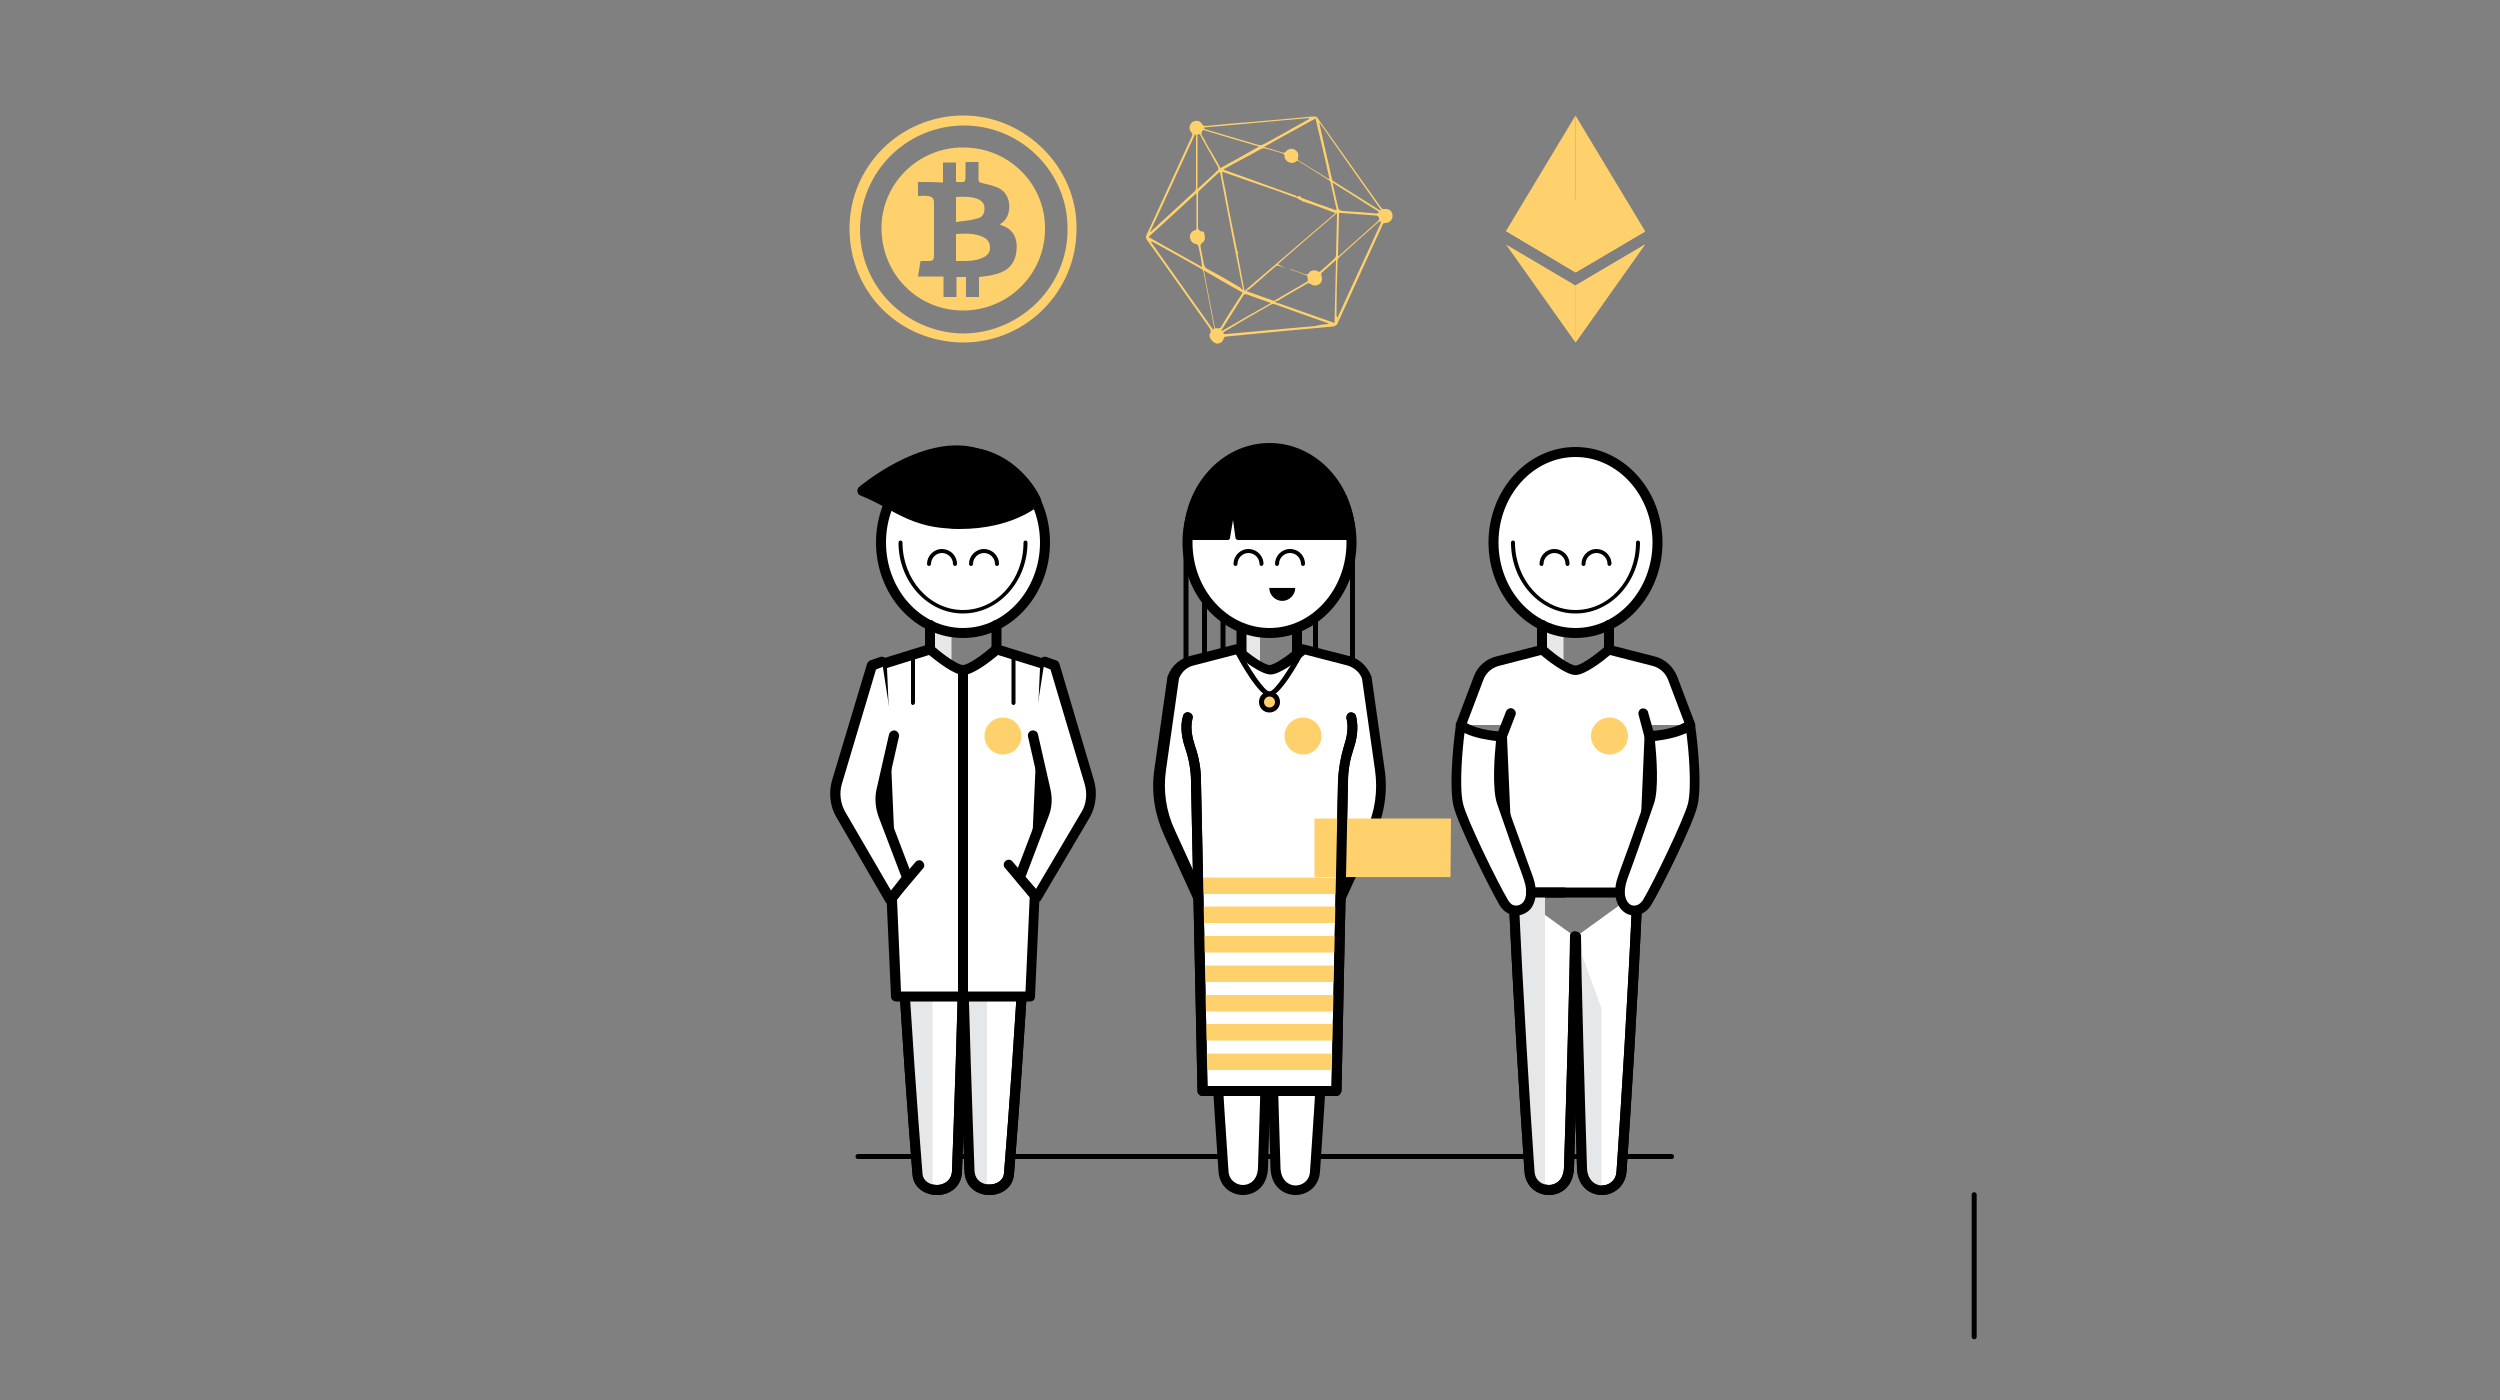 <svg width="500" height="280" xmlns="http://www.w3.org/2000/svg">

 <rect width="100%" height="100%" fill="#808080" stroke="none"/>

 <style type="text/css">.st0{fill:#E6E7E8;}
	.st1{fill:#FFFFFF;}
	.st2{fill:#FFD16C;}
	.st3{fill:#FFD16D;}
	.st4{fill:#C7C8CA;}
	.st5{fill:#C7C8C9;}
	.st6{fill:#FFFFFF;stroke:#000000;stroke-width:2;stroke-linecap:round;stroke-linejoin:round;stroke-miterlimit:10;}</style>
 <g class="currentLayer">
  <title>Layer 1</title>
  <g id="svg_82">
   <g id="svg_83">
    <g id="svg_84">
     <g id="svg_85">
      <polygon id="svg_86" points="190.3,126.4 190.3,133.1 186.6,130.5 186.6,125.8 " class="st0"/>
     </g>
    </g>
   </g>
  </g>
  <g id="svg_87">
   <g id="svg_88">
    <g id="svg_89">
     <g id="svg_90">
      <polygon id="svg_91" points="252,126.4 252,133.1 248.3,130.5 248.3,125.8 " class="st0"/>
     </g>
    </g>
   </g>
  </g>
  <g id="svg_92">
   <g id="svg_93">
    <g id="svg_94">
     <g id="svg_95">
      <polygon id="svg_96" points="312.7,126.4 312.7,133.1 309.1,130.5 309.1,125.8 " class="st0"/>
     </g>
    </g>
   </g>
  </g>
  <g id="svg_97">
   <g id="svg_98">
    <g id="svg_99">
     <g id="svg_100">
      <path id="svg_101" d="m334.4,231.8l-162.8,0c-0.3,0 -0.5,-0.2 -0.5,-0.5s0.2,-0.5 0.5,-0.5l162.7,0c0.3,0 0.5,0.2 0.5,0.5s-0.2,0.5 -0.4,0.5z"/>
     </g>
    </g>
   </g>
  </g>
  <g id="svg_102">
   <g id="svg_103">
    <g id="svg_104">
     <g id="svg_105">
      <path id="svg_106" d="m205,187.1c-1.1,20.6 -3,44.3 -3.2,47.7c-0.3,4.3 -7.7,4.5 -7.9,-0.6c-0.4,-10.9 -1.2,-34.2 -1.2,-39.5" class="st1"/>
     </g>
    </g>
   </g>
   <g id="svg_107">
    <g id="svg_108">
     <g id="svg_109">
      <path id="svg_110" d="m197.9,239c0,0 -0.1,0 0,0c-2.4,0 -4.9,-1.5 -5,-4.8c-0.4,-10.6 -1.2,-34.2 -1.2,-39.5c0,-0.6 0.4,-1 1,-1s1,0.4 1,1c0,5.3 0.8,28.8 1.2,39.4c0.1,2.1 1.7,2.8 3,2.8c1.3,0 2.8,-0.7 2.9,-2.3l0.2,-2.5c0.6,-7.5 2.1,-27.4 3,-45.2c0,-0.6 0.5,-1 1.1,-0.9c0.6,0 1,0.5 0.9,1.1c-0.9,17.8 -2.4,37.7 -3,45.2l-0.2,2.5c-0.2,2.8 -2.6,4.2 -4.9,4.2z"/>
     </g>
    </g>
   </g>
  </g>
  <g id="svg_111">
   <g id="svg_112">
    <g id="svg_113">
     <g id="svg_114">
      <g id="svg_115">
       <path id="svg_116" d="m192.6,194.8c0,5.3 0.8,28.6 1.2,39.5c0.1,2.4 1.8,3.6 3.6,3.8l0,-46.2l-4.8,2.9z" class="st0"/>
      </g>
     </g>
    </g>
   </g>
   <g id="svg_117">
    <g id="svg_118">
     <g id="svg_119">
      <g id="svg_120">
       <path id="svg_121" d="m197.9,239c0,0 -0.1,0 0,0c-2.4,0 -4.9,-1.5 -5,-4.8c-0.4,-10.6 -1.2,-34.2 -1.2,-39.5c0,-0.6 0.4,-1 1,-1s1,0.4 1,1c0,5.3 0.8,28.8 1.2,39.4c0.1,2.1 1.7,2.8 3,2.8c1.3,0 2.8,-0.7 2.9,-2.3l0.2,-2.5c0.6,-7.5 2.1,-27.4 3,-45.2c0,-0.6 0.5,-1 1.1,-0.9c0.6,0 1,0.5 0.9,1.1c-0.9,17.8 -2.4,37.7 -3,45.2l-0.2,2.5c-0.2,2.8 -2.6,4.2 -4.9,4.2z"/>
      </g>
     </g>
    </g>
   </g>
  </g>
  <g id="svg_122">
   <g id="svg_123">
    <g id="svg_124">
     <g id="svg_125">
      <path id="svg_126" d="m180.3,187.1c1.1,20.6 3,44.3 3.2,47.7c0.3,4.3 7.7,4.5 7.9,-0.6c0.4,-10.9 1.2,-34.2 1.2,-39.5" class="st1"/>
     </g>
    </g>
   </g>
   <g id="svg_127">
    <g id="svg_128">
     <g id="svg_129">
      <path id="svg_130" d="m187.4,239c-2.3,0 -4.7,-1.4 -4.9,-4.1l-0.2,-2.5c-0.6,-7.5 -2.1,-27.4 -3,-45.2c0,-0.6 0.4,-1 0.9,-1.1c0.5,0 1,0.4 1.1,0.9c0.9,17.8 2.4,37.7 3,45.2l0.2,2.5c0.1,1.6 1.6,2.3 2.9,2.3c1.3,0 2.9,-0.8 3,-2.8c0.4,-10.6 1.2,-34.2 1.2,-39.4c0,-0.6 0.4,-1 1,-1s1,0.4 1,1c0,5.3 -0.8,28.9 -1.2,39.5c-0.1,3.2 -2.6,4.7 -5,4.7c0,0 0,0 0,0z"/>
     </g>
    </g>
   </g>
  </g>
  <g id="svg_131">
   <g id="svg_132">
    <g id="svg_133">
     <g id="svg_134">
      <path id="svg_135" d="m180.3,187.1c1.1,20.6 3,44.3 3.2,47.7c0.1,1.8 1.4,2.8 3,3.1l0,-47l-6.2,-3.8z" class="st0"/>
     </g>
    </g>
   </g>
  </g>
  <g id="svg_136">
   <g id="svg_137">
    <g id="svg_138">
     <g id="svg_139">
      <path id="svg_140" d="m187.4,239c-2.3,0 -4.7,-1.4 -4.9,-4.1l-0.2,-2.5c-0.6,-7.5 -2.1,-27.4 -3,-45.2c0,-0.6 0.4,-1 0.9,-1.1c0.5,0 1,0.4 1.1,0.9c0.9,17.8 2.4,37.7 3,45.2l0.2,2.5c0.1,1.6 1.6,2.3 2.9,2.3c1.3,0 2.9,-0.8 3,-2.8c0.4,-10.6 1.2,-34.2 1.2,-39.4c0,-0.6 0.4,-1 1,-1s1,0.4 1,1c0,5.3 -0.8,28.9 -1.2,39.5c-0.1,3.2 -2.6,4.7 -5,4.7c0,0 0,0 0,0z"/>
     </g>
    </g>
   </g>
  </g>
  <g id="svg_141">
   <g id="svg_142">
    <g id="svg_143">
     <g id="svg_144">
      <g id="svg_145">
       <path id="svg_146" d="m266.2,178.5c-1.1,24.2 -3,51.9 -3.2,55.8c-0.3,5 -7.7,5.2 -7.9,-0.7c-0.4,-12.7 -1.2,-40 -1.2,-46.2" class="st1"/>
      </g>
     </g>
    </g>
    <g id="svg_147">
     <g id="svg_148">
      <g id="svg_149">
       <path id="svg_150" d="m259.1,239c0,0 0,0 0,0c-2.4,0 -4.9,-1.7 -5,-5.4c-0.4,-12.5 -1.2,-40.1 -1.2,-46.2c0,-0.6 0.4,-1 1,-1s1,0.4 1,1c0,6.2 0.8,33.7 1.2,46.2c0.1,2.5 1.7,3.5 3,3.5c1.3,0 2.8,-0.9 2.9,-2.8l0.2,-2.9c0.6,-8.8 2.1,-32.1 3,-52.9c0,-0.6 0.5,-1 1,-1c0.6,0 1,0.5 1,1c-0.9,20.8 -2.4,44.1 -3,52.9l-0.2,2.9c-0.2,3.1 -2.6,4.7 -4.9,4.7z"/>
      </g>
     </g>
    </g>
   </g>
   <g id="svg_151">
    <g id="svg_152">
     <g id="svg_153">
      <g id="svg_154">
       <path id="svg_155" d="m241.5,178.5c1.1,24.2 3,51.9 3.2,55.8c0.3,5 7.7,5.2 7.9,-0.7c0.4,-12.7 1.2,-40 1.2,-46.2" class="st1"/>
      </g>
     </g>
    </g>
    <g id="svg_156">
     <g id="svg_157">
      <g id="svg_158">
       <path id="svg_159" d="m248.6,239c-2.3,0 -4.7,-1.6 -4.9,-4.7l-0.2,-2.9c-0.6,-8.8 -2.1,-32.1 -3,-53c0,-0.6 0.4,-1 1,-1c0.5,0 1,0.4 1,1c0.9,20.9 2.4,44.2 3,52.9l0.2,2.9c0.1,1.9 1.6,2.8 2.9,2.8c0,0 0,0 0,0c1.3,0 2.9,-0.9 3,-3.5c0.4,-12.4 1.2,-40 1.2,-46.2c0,-0.6 0.4,-1 1,-1s1,0.4 1,1c0,6.2 -0.8,33.8 -1.2,46.2c-0.1,3.8 -2.6,5.5 -5,5.5c0,0 0,0 0,0z"/>
      </g>
     </g>
    </g>
   </g>
  </g>
  <g id="svg_160">
   <g id="svg_161">
    <g id="svg_162">
     <g id="svg_163">
      <g id="svg_164">
       <path id="svg_165" d="m270.5,136.4c-0.3,0 -0.5,-0.2 -0.5,-0.5l0,-28.4c0,-0.3 0.2,-0.5 0.5,-0.5s0.5,0.2 0.5,0.5l0,28.4c0,0.3 -0.2,0.5 -0.5,0.5z"/>
      </g>
     </g>
    </g>
   </g>
   <g id="svg_166">
    <g id="svg_167">
     <g id="svg_168">
      <g id="svg_169">
       <path id="svg_170" d="m394.835,267.849c-0.3,0 -0.5,-0.2 -0.5,-0.5l0,-28.4c0,-0.3 0.2,-0.5 0.5,-0.5s0.5,0.2 0.5,0.5l0,28.4c0,0.3 -0.2,0.5 -0.5,0.5z"/>
      </g>
     </g>
    </g>
   </g>
   <g id="svg_171">
    <g id="svg_172">
     <g id="svg_173">
      <g id="svg_174">
       <path id="svg_175" d="m263.1,136.4c-0.3,0 -0.5,-0.2 -0.5,-0.5l0,-28.4c0,-0.3 0.2,-0.5 0.5,-0.5s0.5,0.2 0.5,0.5l0,28.4c0,0.3 -0.2,0.5 -0.5,0.5z"/>
      </g>
     </g>
    </g>
   </g>
   <g id="svg_176">
    <g id="svg_177">
     <g id="svg_178">
      <g id="svg_179">
       <path id="svg_180" d="m259.4,136.9c-0.6,0 -1,-0.4 -1,-1l0,-28.4c0,-0.6 0.4,-1 1,-1s1,0.4 1,1l0,28.4c0,0.6 -0.4,1 -1,1z"/>
      </g>
     </g>
    </g>
   </g>
   <g id="svg_181">
    <g id="svg_182">
     <g id="svg_183">
      <g id="svg_184">
       <path id="svg_185" d="m248.3,136.9c-0.6,0 -1,-0.4 -1,-1l0,-28.4c0,-0.6 0.4,-1 1,-1s1,0.4 1,1l0,28.4c0,0.6 -0.4,1 -1,1z"/>
      </g>
     </g>
    </g>
   </g>
   <g id="svg_186">
    <g id="svg_187">
     <g id="svg_188">
      <g id="svg_189">
       <path id="svg_190" d="m244.6,136.4c-0.3,0 -0.5,-0.2 -0.5,-0.5l0,-28.4c0,-0.3 0.2,-0.5 0.5,-0.5s0.5,0.2 0.5,0.5l0,28.4c0,0.3 -0.2,0.5 -0.5,0.5z"/>
      </g>
     </g>
    </g>
   </g>
   <g id="svg_191">
    <g id="svg_192">
     <g id="svg_193">
      <g id="svg_194">
       <path id="svg_195" d="m240.9,136.4c-0.3,0 -0.5,-0.2 -0.5,-0.5l0,-28.4c0,-0.3 0.2,-0.5 0.5,-0.5s0.5,0.2 0.5,0.5l0,28.4c0,0.3 -0.2,0.5 -0.5,0.5z"/>
      </g>
     </g>
    </g>
   </g>
   <g id="svg_196">
    <g id="svg_197">
     <g id="svg_198">
      <g id="svg_199">
       <path id="svg_200" d="m237.2,136.4c-0.3,0 -0.5,-0.2 -0.5,-0.5l0,-28.4c0,-0.3 0.2,-0.5 0.5,-0.5s0.5,0.2 0.5,0.5l0,28.4c0,0.3 -0.2,0.5 -0.5,0.5z"/>
      </g>
     </g>
    </g>
   </g>
  </g>
  <g id="svg_201">
   <g id="svg_202">
    <g id="svg_203">
     <g id="svg_204">
      <path id="svg_205" d="m327.4,178.5c-1.1,24.2 -3,51.9 -3.2,55.8c-0.3,5 -7.7,5.2 -7.9,-0.7c-0.4,-12.7 -1.2,-40 -1.2,-46.2" class="st1"/>
     </g>
    </g>
   </g>
   <g id="svg_206">
    <g id="svg_207">
     <g id="svg_208">
      <path id="svg_209" d="m320.4,239c-0.1,0 -0.1,0 0,0c-2.4,0 -4.9,-1.7 -5,-5.4c-0.4,-12.5 -1.2,-40.1 -1.2,-46.2c0,-0.6 0.4,-1 1,-1s1,0.4 1,1c0,6.2 0.8,33.7 1.2,46.2c0.1,2.5 1.7,3.5 3,3.5c1.3,0 2.8,-0.9 2.9,-2.8l0.2,-2.9c0.6,-8.8 2.1,-32.1 3,-52.9c0,-0.6 0.5,-1 1,-1c0.6,0 1,0.5 1,1c-0.9,20.9 -2.4,44.2 -3,53l-0.2,2.9c-0.3,3 -2.7,4.6 -4.9,4.6z"/>
     </g>
    </g>
   </g>
  </g>
  <g id="svg_210">
   <g id="svg_211">
    <g id="svg_212">
     <g id="svg_213">
      <path id="svg_214" d="m302.8,178.5c1.1,24.2 3,51.9 3.2,55.8c0.3,5 7.7,5.2 7.9,-0.7c0.4,-12.7 1.2,-40 1.2,-46.2" class="st1"/>
     </g>
    </g>
   </g>
   <g id="svg_215">
    <g id="svg_216">
     <g id="svg_217">
      <path id="svg_218" d="m309.8,239c-2.3,0 -4.7,-1.6 -4.9,-4.7l-0.2,-2.9c-0.6,-8.8 -2.1,-32.1 -3,-53c0,-0.6 0.4,-1 1,-1c0.5,0 1,0.4 1,1c0.9,20.9 2.4,44.2 3,52.9l0.2,2.9c0.1,2 1.6,2.8 2.9,2.8c1.3,0 2.9,-0.9 3,-3.5c0.4,-12.4 1.2,-40 1.2,-46.2c0,-0.6 0.4,-1 1,-1s1,0.4 1,1c0,6.2 -0.8,33.8 -1.2,46.2c-0.1,3.8 -2.6,5.5 -5,5.5c0.1,0 0.1,0 0,0z"/>
     </g>
    </g>
   </g>
  </g>
  <g id="svg_219">
   <g id="svg_220">
    <g id="svg_221">
     <g id="svg_222">
      <ellipse id="svg_223" ry="18.1" rx="16.4" cy="108.5" cx="192.6" class="st1"/>
     </g>
    </g>
   </g>
   <g id="svg_224">
    <g id="svg_225">
     <g id="svg_226">
      <path id="svg_227" d="m192.6,127.6c-9.6,0 -17.4,-8.6 -17.4,-19.1c0,-10.5 7.8,-19.1 17.4,-19.1s17.4,8.6 17.4,19.1c0,10.5 -7.8,19.1 -17.4,19.1zm0,-36.2c-8.5,0 -15.4,7.7 -15.4,17.1s6.9,17.1 15.4,17.1c8.5,0 15.4,-7.7 15.4,-17.1s-6.9,-17.1 -15.4,-17.1z"/>
     </g>
    </g>
   </g>
  </g>
  <g id="svg_228">
   <g id="svg_229">
    <g id="svg_230">
     <g id="svg_231">
      <path id="svg_232" d="m192.6,122.7c-7.1,0 -12.9,-6.4 -12.9,-14.2c0,-0.2 0.2,-0.4 0.4,-0.4s0.4,0.2 0.4,0.4c0,7.4 5.4,13.5 12.1,13.5s12.1,-6 12.1,-13.5c0,-0.2 0.2,-0.4 0.4,-0.4s0.4,0.2 0.4,0.4c0,7.8 -5.8,14.2 -12.9,14.2z"/>
     </g>
    </g>
   </g>
  </g>
  <g id="svg_233">
   <g id="svg_234">
    <g id="svg_235">
     <g id="svg_236">
      <g id="svg_237">
       <path id="svg_238" d="m191,113.2c-0.2,0 -0.4,-0.2 -0.4,-0.4c0,-1.2 -1,-2.2 -2.2,-2.2c-1.2,0 -2.2,1 -2.2,2.2c0,0.2 -0.2,0.4 -0.4,0.4s-0.4,-0.2 -0.4,-0.4c0,-1.6 1.3,-3 3,-3c1.6,0 3,1.3 3,3c0,0.2 -0.2,0.4 -0.4,0.4z"/>
      </g>
     </g>
    </g>
   </g>
   <g id="svg_239">
    <g id="svg_240">
     <g id="svg_241">
      <g id="svg_242">
       <path id="svg_243" d="m199.4,113.2c-0.2,0 -0.4,-0.2 -0.4,-0.4c0,-1.2 -1,-2.2 -2.2,-2.2c-1.2,0 -2.2,1 -2.2,2.2c0,0.2 -0.2,0.4 -0.4,0.4s-0.4,-0.2 -0.4,-0.4c0,-1.6 1.3,-3 3,-3c1.6,0 3,1.3 3,3c0,0.2 -0.2,0.4 -0.4,0.4z"/>
      </g>
     </g>
    </g>
   </g>
  </g>
  <g id="svg_244">
   <g id="svg_245">
    <g id="svg_246">
     <g id="svg_247">
      <path id="svg_248" d="m207.2,100.2c0,0 -5.6,5.1 -17.5,4.5c-8,-0.4 -11,-4 -17.4,-6.6c0,0 11.7,-10 21.8,-7.8c10.3,2.2 13.1,9.9 13.1,9.9z"/>
     </g>
    </g>
   </g>
   <g id="svg_249">
    <g id="svg_250">
     <g id="svg_251">
      <path id="svg_252" d="m191.9,105.8c-0.7,0 -1.4,0 -2.1,-0.1c-5.6,-0.3 -8.9,-2.1 -12.4,-4c-1.6,-0.9 -3.3,-1.8 -5.3,-2.6c-0.3,-0.1 -0.6,-0.4 -0.6,-0.8c-0.1,-0.3 0.1,-0.7 0.3,-0.9c0.5,-0.4 12.2,-10.2 22.7,-8c10.5,2.3 13.6,10.2 13.7,10.5c0.1,0.4 0,0.8 -0.3,1.1c-0.2,0.2 -5.4,4.8 -16,4.8zm-17.6,-7.9c1.4,0.7 2.7,1.4 3.9,2c3.4,1.9 6.4,3.5 11.6,3.8c9.2,0.5 14.5,-2.6 16.2,-3.8c-0.9,-1.8 -4.1,-6.9 -12,-8.6c-7.6,-1.6 -16.4,4.2 -19.7,6.6z"/>
     </g>
    </g>
   </g>
  </g>
  <g id="svg_253">
   <g id="svg_254">
    <g id="svg_255">
     <g id="svg_256">
      <ellipse id="svg_257" ry="18.1" rx="16.4" cy="108.5" cx="253.9" class="st1"/>
     </g>
    </g>
   </g>
   <g id="svg_258">
    <g id="svg_259">
     <g id="svg_260">
      <path id="svg_261" d="m253.9,127.6c-9.6,0 -17.4,-8.6 -17.4,-19.1c0,-10.5 7.8,-19.1 17.4,-19.1s17.4,8.6 17.4,19.1c0,10.5 -7.8,19.1 -17.4,19.1zm0,-36.2c-8.5,0 -15.4,7.7 -15.4,17.1s6.9,17.1 15.4,17.1s15.4,-7.7 15.4,-17.1s-6.9,-17.1 -15.4,-17.1z"/>
     </g>
    </g>
   </g>
  </g>
  <g id="svg_262">
   <g id="svg_263">
    <g id="svg_264">
     <g id="svg_265">
      <path id="svg_266" d="m237.2,107.5c0,-10.2 7.5,-18.4 16.7,-18.4c9.2,0 16.7,8.2 16.7,18.4l-22.9,0l-1,-6.7l-1.1,6.7l-8.4,0z"/>
     </g>
    </g>
   </g>
   <g id="svg_267">
    <g id="svg_268">
     <g id="svg_269">
      <path id="svg_270" d="m270.5,108l-22.9,0c-0.2,0 -0.5,-0.2 -0.5,-0.4l-0.5,-3.6l-0.6,3.6c0,0.2 -0.2,0.4 -0.5,0.4l-8.3,0c-0.3,0 -0.5,-0.2 -0.5,-0.5c0,-10.4 7.7,-18.9 17.2,-18.9s17.2,8.5 17.2,18.9c-0.1,0.3 -0.3,0.5 -0.6,0.5zm-22.5,-1l22,0c-0.2,-9.7 -7.4,-17.4 -16.2,-17.4s-15.9,7.8 -16.2,17.4l7.4,0l1,-6.3c0,-0.2 0.2,-0.4 0.5,-0.4c0.2,0 0.5,0.2 0.5,0.4l1,6.3z"/>
     </g>
    </g>
   </g>
  </g>
  <g id="svg_271">
   <g id="svg_272">
    <g id="svg_273">
     <g id="svg_274">
      <g id="svg_275">
       <path id="svg_276" d="m252.3,113.2c-0.2,0 -0.4,-0.2 -0.4,-0.4c0,-1.2 -1,-2.2 -2.2,-2.2c-1.2,0 -2.2,1 -2.2,2.2c0,0.2 -0.2,0.4 -0.4,0.4s-0.4,-0.2 -0.4,-0.4c0,-1.6 1.3,-3 3,-3c1.6,0 3,1.3 3,3c-0.1,0.2 -0.2,0.4 -0.4,0.4z"/>
      </g>
     </g>
    </g>
   </g>
   <g id="svg_277">
    <g id="svg_278">
     <g id="svg_279">
      <g id="svg_280">
       <path id="svg_281" d="m260.6,113.2c-0.2,0 -0.4,-0.2 -0.4,-0.4c0,-1.2 -1,-2.2 -2.2,-2.2s-2.2,1 -2.2,2.2c0,0.2 -0.2,0.4 -0.4,0.4s-0.4,-0.2 -0.4,-0.4c0,-1.6 1.3,-3 3,-3s3,1.3 3,3c0,0.2 -0.2,0.4 -0.4,0.4z"/>
      </g>
     </g>
    </g>
   </g>
  </g>
  <g id="svg_282">
   <g id="svg_283">
    <g id="svg_284">
     <g id="svg_285">
      <path id="svg_286" d="m259.05,117.582c0,1.4 -1.2,2.6 -2.6,2.6s-2.6,-1.2 -2.6,-2.6l5.2,0z"/>
     </g>
    </g>
   </g>
  </g>
  <g id="svg_287">
   <g id="svg_288">
    <g id="svg_289">
     <g id="svg_290">
      <ellipse id="svg_291" ry="18.1" rx="16.4" cy="108.5" cx="315.1" class="st1"/>
     </g>
    </g>
   </g>
   <g id="svg_292">
    <g id="svg_293">
     <g id="svg_294">
      <path id="svg_295" d="m315.1,127.6c-9.6,0 -17.4,-8.6 -17.4,-19.1c0,-10.5 7.8,-19.1 17.4,-19.1s17.4,8.6 17.4,19.1c0,10.5 -7.8,19.1 -17.4,19.1zm0,-36.2c-8.5,0 -15.4,7.7 -15.4,17.1s6.9,17.1 15.4,17.1s15.4,-7.7 15.4,-17.1s-6.9,-17.1 -15.4,-17.1z"/>
     </g>
    </g>
   </g>
  </g>
  <g id="svg_296">
   <g id="svg_297">
    <g id="svg_298">
     <g id="svg_299">
      <path id="svg_300" d="m315.1,122.7c-7.1,0 -12.9,-6.4 -12.9,-14.2c0,-0.2 0.2,-0.4 0.4,-0.4s0.4,0.2 0.4,0.4c0,7.4 5.4,13.5 12.1,13.5s12.1,-6 12.1,-13.5c0,-0.2 0.2,-0.4 0.4,-0.4s0.4,0.2 0.4,0.4c0,7.8 -5.8,14.2 -12.9,14.2z"/>
     </g>
    </g>
   </g>
  </g>
  <g id="svg_301">
   <g id="svg_302">
    <g id="svg_303">
     <g id="svg_304">
      <g id="svg_305">
       <path id="svg_306" d="m313.5,113.2c-0.2,0 -0.4,-0.2 -0.4,-0.4c0,-1.2 -1,-2.2 -2.2,-2.2c-1.2,0 -2.2,1 -2.2,2.2c0,0.2 -0.2,0.4 -0.4,0.4s-0.4,-0.2 -0.4,-0.4c0,-1.6 1.3,-3 3,-3c1.6,0 3,1.3 3,3c0,0.2 -0.2,0.4 -0.4,0.4z"/>
      </g>
     </g>
    </g>
   </g>
   <g id="svg_307">
    <g id="svg_308">
     <g id="svg_309">
      <g id="svg_310">
       <path id="svg_311" d="m321.9,113.2c-0.2,0 -0.4,-0.2 -0.4,-0.4c0,-1.2 -1,-2.2 -2.2,-2.2c-1.2,0 -2.2,1 -2.2,2.2c0,0.2 -0.2,0.4 -0.4,0.4s-0.4,-0.2 -0.4,-0.4c0,-1.6 1.3,-3 3,-3c1.6,0 3,1.3 3,3c-0.1,0.2 -0.2,0.4 -0.4,0.4z"/>
      </g>
     </g>
    </g>
   </g>
  </g>
  <g id="svg_312">
   <g id="svg_313">
    <g id="svg_314">
     <g id="svg_315">
      <path id="svg_316" d="m199.3,129.9c0,0 -4.7,4.1 -6.7,4.1c-2,0 -6.7,-4.1 -6.7,-4.1l-9.7,3l3,66.4l26.8,0l3,-66.4l-9.7,-3z" class="st1"/>
     </g>
    </g>
   </g>
   <g id="svg_317">
    <g id="svg_318">
     <g id="svg_319">
      <path id="svg_320" d="m206,200.3l-26.8,0c-0.5,0 -1,-0.4 -1,-1l-3,-66.4c0,-0.5 0.3,-0.9 0.7,-1l9.7,-3c0.3,-0.1 0.7,0 1,0.2c2.1,1.9 5,3.9 6,3.9c1,0 3.9,-2 6,-3.9c0.3,-0.2 0.6,-0.3 1,-0.2l9.7,3c0.4,0.1 0.7,0.5 0.7,1l-3,66.4c0,0.6 -0.4,1 -1,1zm-25.8,-2l24.9,0l2.9,-64.7l-8.4,-2.6c-1.4,1.2 -5,4 -6.9,4c-2,0 -5.5,-2.9 -6.9,-4l-8.4,2.6l2.8,64.7z"/>
     </g>
    </g>
   </g>
  </g>
  <g id="svg_321">
   <g id="svg_322">
    <g id="svg_323">
     <g id="svg_324">
      <path id="svg_325" d="m199.3,130.9c-0.6,0 -1,-0.4 -1,-1l0,-4.9c0,-0.6 0.4,-1 1,-1s1,0.4 1,1l0,4.9c0,0.6 -0.4,1 -1,1z"/>
     </g>
    </g>
   </g>
  </g>
  <g id="svg_326">
   <g id="svg_327">
    <g id="svg_328">
     <g id="svg_329">
      <path id="svg_330" d="m186,130.9c-0.6,0 -1,-0.4 -1,-1l0,-4.9c0,-0.6 0.4,-1 1,-1s1,0.4 1,1l0,4.9c0,0.6 -0.5,1 -1,1z"/>
     </g>
    </g>
   </g>
  </g>
  <g id="svg_331">
   <g id="svg_332">
    <g id="svg_333">
     <g id="svg_334">
      <path id="svg_335" d="m206.6,147l2.5,11c0.4,1.6 0.2,3.3 -0.3,4.8l-4.8,12.6l3.3,4l9.8,-16.6c1.1,-1.9 1.4,-4.3 0.7,-6.5l-6.9,-23.3l-2,-0.7" class="st1"/>
     </g>
    </g>
   </g>
   <g id="svg_336">
    <g id="svg_337">
     <g id="svg_338">
      <path id="svg_339" d="m207.3,180.5c-0.3,0 -0.6,-0.1 -0.8,-0.4l-3.3,-4c-0.2,-0.3 -0.3,-0.7 -0.2,-1l4.8,-12.6c0.5,-1.3 0.6,-2.8 0.3,-4.2l-2.5,-11c-0.1,-0.5 0.2,-1.1 0.8,-1.2c0.5,-0.1 1.1,0.2 1.2,0.8l2.5,11c0.4,1.8 0.3,3.7 -0.4,5.4l-4.6,12.1l2.1,2.4l9.1,-15.4c1,-1.6 1.2,-3.8 0.6,-5.7l-6.8,-22.8l-1.5,-0.6c-0.5,-0.2 -0.8,-0.8 -0.6,-1.3c0.2,-0.5 0.8,-0.8 1.3,-0.6l2,0.7c0.3,0.1 0.5,0.4 0.6,0.7l6.9,23.3c0.7,2.4 0.4,5.1 -0.8,7.3l-9.8,16.6c-0.2,0.3 -0.5,0.4 -0.9,0.5c0,0 0,0 0,0z"/>
     </g>
    </g>
   </g>
  </g>
  <g id="svg_340">
   <g id="svg_341">
    <g id="svg_342">
     <g id="svg_343">
      <path id="svg_344" d="m178.7,147l-2.5,11c-0.4,1.6 -0.2,3.3 0.3,4.8l4.8,12.6l-3.3,4.4l-9.9,-17.1c-1.1,-1.9 -1.4,-4.3 -0.7,-6.4l7,-23.3l2,-0.7" class="st1"/>
     </g>
    </g>
   </g>
   <g id="svg_345">
    <g id="svg_346">
     <g id="svg_347">
      <path id="svg_348" d="m178,180.9c0,0 0,0 0,0c-0.4,0 -0.7,-0.2 -0.9,-0.5l-9.9,-17.1c-1.2,-2.1 -1.5,-4.8 -0.8,-7.2l7,-23.3c0.1,-0.3 0.3,-0.5 0.6,-0.7l2,-0.7c0.5,-0.2 1.1,0.1 1.3,0.6c0.2,0.5 -0.1,1.1 -0.6,1.3l-1.5,0.6l-6.8,22.8c-0.6,1.9 -0.3,4 0.6,5.6l9.2,15.8l2.1,-2.7l-4.6,-12.1c-0.6,-1.7 -0.8,-3.6 -0.4,-5.4l2.5,-11c0.1,-0.5 0.7,-0.9 1.2,-0.8c0.5,0.1 0.9,0.7 0.8,1.2l-2.5,11c-0.3,1.4 -0.2,2.9 0.3,4.2l4.8,12.6c0.1,0.3 0.1,0.7 -0.1,1l-3.3,4.4c-0.4,0.2 -0.7,0.4 -1,0.4z"/>
     </g>
    </g>
   </g>
  </g>
  <g id="svg_349">
   <g id="svg_350">
    <g id="svg_351">
     <g id="svg_352">
      <path id="svg_353" d="m192.6,200.3c-0.6,0 -1,-0.4 -1,-1l0,-65.3c0,-0.6 0.4,-1 1,-1s1,0.4 1,1l0,65.2c0,0.6 -0.4,1.1 -1,1.1z"/>
     </g>
    </g>
   </g>
  </g>
  <g id="svg_354">
   <g id="svg_355">
    <g id="svg_356">
     <g id="svg_357">
      <line id="svg_358" y2="172.9" x2="201.8" y1="179.5" x1="207.3" class="st1"/>
     </g>
    </g>
   </g>
   <g id="svg_359">
    <g id="svg_360">
     <g id="svg_361">
      <path id="svg_362" d="m207.3,180.5c-0.3,0 -0.6,-0.1 -0.8,-0.4l-5.5,-6.5c-0.4,-0.4 -0.3,-1.1 0.1,-1.4c0.4,-0.4 1.1,-0.3 1.4,0.1l5.5,6.5c0.4,0.4 0.3,1.1 -0.1,1.4c-0.2,0.2 -0.4,0.3 -0.6,0.3z"/>
     </g>
    </g>
   </g>
  </g>
  <g id="svg_363">
   <g id="svg_364">
    <g id="svg_365">
     <g id="svg_366">
      <line id="svg_367" y2="172.9" x2="183.8" y1="179.5" x1="178.3" class="st1"/>
     </g>
    </g>
   </g>
   <g id="svg_368">
    <g id="svg_369">
     <g id="svg_370">
      <path id="svg_371" d="m178.3,180.5c-0.2,0 -0.5,-0.1 -0.6,-0.2c-0.4,-0.4 -0.5,-1 -0.1,-1.4l5.5,-6.5c0.4,-0.4 1,-0.5 1.4,-0.1c0.4,0.4 0.5,1 0.1,1.4l-5.5,6.5c-0.3,0.2 -0.5,0.3 -0.8,0.3z"/>
     </g>
    </g>
   </g>
  </g>
  <g id="svg_372">
   <g id="svg_373">
    <g id="svg_374">
     <g id="svg_375">
      <g id="svg_376">
       <path id="svg_377" d="m202.7,141c-0.2,0 -0.4,-0.2 -0.4,-0.4l0,-9.7c0,-0.2 0.2,-0.4 0.4,-0.4s0.4,0.2 0.4,0.4l0,9.7c0,0.2 -0.2,0.4 -0.4,0.4z"/>
      </g>
     </g>
    </g>
   </g>
   <g id="svg_378">
    <g id="svg_379">
     <g id="svg_380">
      <g id="svg_381">
       <path id="svg_382" d="m182.6,141c-0.2,0 -0.4,-0.2 -0.4,-0.4l0,-9.7c0,-0.2 0.2,-0.4 0.4,-0.4s0.4,0.2 0.4,0.4l0,9.7c-0.1,0.2 -0.2,0.4 -0.4,0.4z"/>
      </g>
     </g>
    </g>
   </g>
  </g>
  <g id="svg_383">
   <g id="svg_384">
    <g id="svg_385">
     <g id="svg_386">
      <circle id="svg_387" r="3.7" cy="147.2" cx="200.6" class="st2"/>
     </g>
    </g>
   </g>
  </g>
  <g id="svg_388">
   <g id="svg_389">
    <g id="svg_390">
     <g id="svg_391">
      <path id="svg_392" d="m308.4,130.9c-0.6,0 -1,-0.4 -1,-1l0,-4.9c0,-0.6 0.4,-1 1,-1s1,0.4 1,1l0,4.9c0,0.6 -0.4,1 -1,1z"/>
     </g>
    </g>
   </g>
  </g>
  <g id="svg_393">
   <g id="svg_394">
    <g id="svg_395">
     <g id="svg_396">
      <path id="svg_397" d="m321.8,130.9c-0.6,0 -1,-0.4 -1,-1l0,-4.9c0,-0.6 0.4,-1 1,-1s1,0.4 1,1l0,4.9c0,0.6 -0.5,1 -1,1z"/>
     </g>
    </g>
   </g>
  </g>
  <g id="svg_398">
   <g id="svg_399">
    <g id="svg_400">
     <g id="svg_401">
      <path id="svg_402" d="m338.1,145l-3.6,-9.5c-0.6,-1.6 -2,-2.9 -3.7,-3.3l-9,-2.3c0,0 -4.7,4.1 -6.7,4.1s-6.7,-4.1 -6.7,-4.1l-9,2.3c-1.7,0.4 -3.1,1.7 -3.7,3.3l-3.6,9.5" class="st1"/>
     </g>
    </g>
   </g>
   <g id="svg_403">
    <g id="svg_404">
     <g id="svg_405">
      <path id="svg_406" d="m338.1,146c-0.4,0 -0.8,-0.2 -0.9,-0.6l-3.6,-9.5c-0.5,-1.3 -1.6,-2.3 -3,-2.7l-8.6,-2.2c-1.4,1.2 -5,4 -6.9,4s-5.6,-2.9 -6.9,-4l-8.5,2.2c-1.4,0.4 -2.5,1.4 -3,2.7l-3.6,9.5c-0.2,0.5 -0.8,0.8 -1.3,0.6c-0.5,-0.2 -0.8,-0.8 -0.6,-1.3l3.6,-9.5c0.7,-1.9 2.4,-3.4 4.4,-3.9l9,-2.3c0.3,-0.1 0.7,0 0.9,0.2c2.1,1.9 5,3.9 6,3.9c1,0 3.9,-2 6,-3.9c0.2,-0.2 0.6,-0.3 0.9,-0.2l9,2.3c2,0.5 3.6,2 4.4,3.9l3.6,9.5c0.2,0.5 -0.1,1.1 -0.6,1.3c-0.1,0 -0.2,0 -0.3,0z"/>
     </g>
    </g>
   </g>
  </g>
  <g id="svg_407">
   <g id="svg_408">
    <g id="svg_409">
     <g id="svg_410">
      <polyline id="svg_411" points="328.6,142.6 329.9,147.2 328.5,178.5 301.7,178.5 300.3,147.2 302.1,142.6 " class="st1"/>
     </g>
    </g>
   </g>
   <g id="svg_412">
    <g id="svg_413">
     <g id="svg_414">
      <path id="svg_415" d="m328.5,179.5l-26.8,0c-0.5,0 -1,-0.4 -1,-1l-1.4,-31.2c0,-0.1 0,-0.3 0.1,-0.4l1.8,-4.6c0.2,-0.5 0.8,-0.8 1.3,-0.6c0.5,0.2 0.8,0.8 0.6,1.3l-1.7,4.4l1.3,30.1l24.9,0l1.3,-30.1l-1.2,-4.5c-0.1,-0.5 0.2,-1.1 0.7,-1.2c0.5,-0.1 1.1,0.2 1.2,0.7l1.3,4.6c0,0.1 0,0.2 0,0.3l-1.4,31.2c0,0.5 -0.5,1 -1,1z"/>
     </g>
    </g>
   </g>
  </g>
  <g id="svg_416">
   <g id="svg_417">
    <g id="svg_418">
     <g id="svg_419">
      <circle id="svg_420" r="3.7" cy="147.2" cx="321.9" class="st2"/>
     </g>
    </g>
   </g>
  </g>
  <g id="svg_421">
   <g id="svg_422">
    <g id="svg_423">
     <g id="svg_424">
      <path id="svg_425" d="m268.1,179.5l5.9,-12.9c1.8,-4 2.5,-8.4 1.9,-12.7l-2.6,-18.4c-0.6,-1.6 -2,-2.9 -3.7,-3.3l-9,-2.3c0,0 -4.7,4.1 -6.7,4.1s-6.7,-4.1 -6.7,-4.1l-9,2.3c-1.7,0.4 -3.1,1.7 -3.7,3.3l-2.6,18.4c-0.6,4.3 0,8.7 1.9,12.7l5.9,12.9" class="st1"/>
     </g>
    </g>
   </g>
   <g id="svg_426">
    <g id="svg_427">
     <g id="svg_428">
      <path id="svg_429" d="m239.6,180.5c-0.4,0 -0.7,-0.2 -0.9,-0.6l-5.9,-12.9c-1.9,-4.2 -2.6,-8.7 -1.9,-13.3l2.6,-18.4c0,-0.1 0,-0.1 0.1,-0.2c0.7,-1.9 2.4,-3.4 4.4,-3.9l9,-2.3c0.3,-0.1 0.7,0 0.9,0.2c2.1,1.9 5,3.9 6,3.9c1,0 3.9,-2 6,-3.9c0.2,-0.2 0.6,-0.3 0.9,-0.2l9,2.3c2,0.5 3.6,2 4.4,3.9c0,0.1 0,0.1 0.1,0.2l2.6,18.4c0.7,4.5 0,9.1 -1.9,13.3l-5.9,12.9c-0.2,0.5 -0.8,0.7 -1.3,0.5c-0.5,-0.2 -0.7,-0.8 -0.5,-1.3l5.9,-12.9c1.8,-3.8 2.4,-8 1.8,-12.2l-2.6,-18.3c-0.5,-1.3 -1.6,-2.2 -2.9,-2.6l-8.5,-2.2c-1.4,1.2 -5,4 -6.9,4s-5.6,-2.9 -6.9,-4l-8.5,2.2c-1.3,0.3 -2.4,1.3 -2.9,2.6l-2.6,18.3c-0.6,4.1 0,8.3 1.8,12.1l5.9,12.9c0.2,0.5 0,1.1 -0.5,1.3c-0.5,0.1 -0.6,0.2 -0.8,0.2z"/>
     </g>
    </g>
   </g>
  </g>
  <g id="svg_430">
   <g id="svg_431">
    <g id="svg_432">
     <g id="svg_433">
      <path id="svg_434" d="m237.5,143.5c-0.6,2.1 -0.1,4.4 0.5,6.1c0.7,2.2 1.1,4.5 1.2,6.8l1.3,61.9l26.8,0l1.3,-61.9c0,-2.3 0.4,-4.6 1.2,-6.8c0.6,-1.7 1.1,-4 0.5,-6.1" class="st1"/>
     </g>
    </g>
   </g>
   <g id="svg_435">
    <g id="svg_436">
     <g id="svg_437">
      <path id="svg_438" d="m267.3,219.2l-26.8,0c-0.5,0 -1,-0.4 -1,-1l-1.3,-61.9c0,-2.2 -0.4,-4.4 -1.1,-6.5c-0.6,-1.7 -1.2,-4.3 -0.5,-6.6c0.1,-0.5 0.7,-0.9 1.2,-0.7c0.5,0.1 0.9,0.7 0.7,1.2c-0.5,1.9 0,4 0.5,5.5c0.8,2.3 1.2,4.6 1.2,7.1l1.3,60.9l24.8,0l1.3,-60.9c0.1,-2.4 0.5,-4.8 1.2,-7.1c0.5,-1.5 1,-3.6 0.5,-5.5c-0.1,-0.5 0.2,-1.1 0.7,-1.2c0.5,-0.1 1.1,0.2 1.2,0.7c0.6,2.4 0.1,4.9 -0.5,6.6c-0.7,2.1 -1.1,4.2 -1.1,6.5l-1.3,61.9c-0.1,0.5 -0.5,1 -1,1z"/>
     </g>
    </g>
   </g>
  </g>
  <g id="svg_439">
   <g id="svg_440">
    <g id="svg_441">
     <g id="svg_442">
      <circle id="svg_443" r="3.7" cy="147.2" cx="260.6" class="st2"/>
     </g>
    </g>
   </g>
  </g>
  <g id="svg_444">
   <g id="svg_445">
    <g id="svg_446">
     <g id="svg_447">
      <g id="svg_448">
       <polygon id="svg_449" points="240.2,210.7 267.5,210.7 267.4,214 240.2,214 " class="st2"/>
      </g>
     </g>
    </g>
   </g>
   <g id="svg_450">
    <g id="svg_451">
     <g id="svg_452">
      <g id="svg_453">
       <polygon id="svg_454" points="240.2,204.8 267.5,204.8 267.4,208.1 240.2,208.1 " class="st2"/>
      </g>
     </g>
    </g>
   </g>
   <g id="svg_455">
    <g id="svg_456">
     <g id="svg_457">
      <g id="svg_458">
       <polygon id="svg_459" points="240.2,199 267.5,199 267.4,202.3 240.2,202.3 " class="st2"/>
      </g>
     </g>
    </g>
   </g>
   <g id="svg_460">
    <g id="svg_461">
     <g id="svg_462">
      <g id="svg_463">
       <polygon id="svg_464" points="240.2,193.1 267.5,193.1 267.4,196.4 240.2,196.4 " class="st2"/>
      </g>
     </g>
    </g>
   </g>
   <g id="svg_465">
    <g id="svg_466">
     <g id="svg_467">
      <g id="svg_468">
       <polygon id="svg_469" points="240.2,187.2 267.5,187.2 267.4,190.5 240.2,190.5 " class="st2"/>
      </g>
     </g>
    </g>
   </g>
   <g id="svg_470">
    <g id="svg_471">
     <g id="svg_472">
      <g id="svg_473">
       <polygon id="svg_474" points="240.2,181.3 267.5,181.3 267.4,184.6 240.2,184.6 " class="st2"/>
      </g>
     </g>
    </g>
   </g>
   <g id="svg_475">
    <g id="svg_476">
     <g id="svg_477">
      <g id="svg_478">
       <polygon id="svg_479" points="240.2,175.5 267.5,175.5 267.4,178.8 240.2,178.8 " class="st2"/>
      </g>
     </g>
    </g>
   </g>
   <g id="svg_480">
    <g id="svg_481">
     <g id="svg_482">
      <g id="svg_483">
       <polygon id="svg_484" points="262.897,163.708 290.197,163.708 290.097,175.408 262.897,175.408 " class="st2"/>
      </g>
     </g>
    </g>
   </g>
  </g>
  <g id="svg_485">
   <g id="svg_486">
    <g id="svg_487">
     <g id="svg_488">
      <path id="svg_489" d="m253.9,139.3c-2.1,0 -6,-7 -7.1,-9.2c-0.1,-0.2 0,-0.5 0.2,-0.7c0.2,-0.1 0.5,0 0.7,0.2c2.2,4.2 5.2,8.7 6.2,8.7c1,0 4,-4.5 6.2,-8.7c0.1,-0.2 0.4,-0.3 0.7,-0.2c0.2,0.1 0.3,0.4 0.2,0.7c-1.1,2.2 -5,9.2 -7.1,9.2z"/>
     </g>
    </g>
   </g>
  </g>
  <g id="svg_490">
   <g id="svg_491">
    <g id="svg_492">
     <g id="svg_493">
      <circle id="svg_494" r="1.6" cy="140.4" cx="253.9" class="st2"/>
     </g>
    </g>
   </g>
   <g id="svg_495">
    <g id="svg_496">
     <g id="svg_497">
      <path id="svg_498" d="m253.9,142.5c-1.2,0 -2.1,-0.9 -2.1,-2.1s0.9,-2.1 2.1,-2.1s2.1,0.9 2.1,2.1s-1,2.1 -2.1,2.1zm0,-3.2c-0.6,0 -1.1,0.5 -1.1,1.1s0.5,1.1 1.1,1.1s1.1,-0.5 1.1,-1.1s-0.5,-1.1 -1.1,-1.1z"/>
     </g>
    </g>
   </g>
  </g>
  <g id="svg_499">
   <g id="svg_500">
    <g id="svg_501">
     <g id="svg_502">
      <g id="svg_503">
       <path id="svg_504" d="m302.8,178.5c1.1,24.2 3,51.9 3.2,55.8c0.1,2.1 1.4,3.3 3,3.6l0,-59.5l-6.2,0l0,0.1z" class="st0"/>
      </g>
     </g>
    </g>
   </g>
   <g id="svg_505">
    <g id="svg_506">
     <g id="svg_507">
      <g id="svg_508">
       <path id="svg_509" d="m315.1,187.4c0,6.2 0.8,33.5 1.2,46.2c0.1,3 2,4.4 4,4.4l0,-36.3l-5.2,-14.3z" class="st0"/>
      </g>
     </g>
    </g>
   </g>
   <g id="svg_510">
    <g id="svg_511">
     <g id="svg_512">
      <g id="svg_513">
       <path id="svg_514" d="m320.4,239c-0.1,0 -0.1,0 0,0c-2.4,0 -4.9,-1.7 -5,-5.4c-0.4,-12.5 -1.2,-40.1 -1.2,-46.2c0,-0.6 0.4,-1 1,-1s1,0.4 1,1c0,6.2 0.8,33.7 1.2,46.2c0.1,2.5 1.7,3.5 3,3.5c1.3,0 2.8,-0.9 2.9,-2.8l0.2,-2.9c0.6,-8.8 2.1,-32.1 3,-52.9c0,-0.6 0.5,-1 1,-1c0.6,0 1,0.5 1,1c-0.9,20.9 -2.4,44.2 -3,53l-0.2,2.9c-0.3,3 -2.7,4.6 -4.9,4.6z"/>
      </g>
     </g>
    </g>
   </g>
   <g id="svg_515">
    <g id="svg_516">
     <g id="svg_517">
      <g id="svg_518">
       <path id="svg_519" d="m309.8,239c-2.3,0 -4.7,-1.6 -4.9,-4.7l-0.2,-2.9c-0.6,-8.8 -2.1,-32.1 -3,-53c0,-0.6 0.4,-1 1,-1c0.5,0 1,0.4 1,1c0.9,20.9 2.4,44.2 3,52.9l0.2,2.9c0.1,2 1.6,2.8 2.9,2.8c1.3,0 2.9,-0.9 3,-3.5c0.4,-12.4 1.2,-40 1.2,-46.2c0,-0.6 0.4,-1 1,-1s1,0.4 1,1c0,6.2 -0.8,33.8 -1.2,46.2c-0.1,3.8 -2.6,5.5 -5,5.5c0.1,0 0.1,0 0,0z"/>
      </g>
     </g>
    </g>
   </g>
  </g>
  <g id="svg_520">
   <g id="svg_521">
    <g id="svg_522">
     <g id="svg_523">
      <g id="svg_524">
       <path id="svg_525" d="m338.1,145c-3.4,2.2 -8.2,2.2 -8.2,2.2s0,0.3 0.1,0.8c0.2,2.4 0.9,9.4 -0.1,12.4c-1.1,3.6 -3.3,9.3 -5.4,15.2c-1.5,4.3 0.6,6.7 2.7,6.5c0.8,-0.1 1.7,-0.6 2.2,-1.6c2.1,-3.6 8.3,-16.3 9.1,-19.6c1.2,-4.7 -0.4,-15.9 -0.4,-15.9z" class="st1"/>
      </g>
     </g>
    </g>
    <g id="svg_526">
     <g id="svg_527">
      <g id="svg_528">
       <path id="svg_529" d="m326.9,183.1c-1.1,0 -2.1,-0.5 -2.8,-1.4c-1.2,-1.5 -1.4,-3.9 -0.5,-6.4c0.7,-2.1 1.5,-4.1 2.2,-6.1c1.3,-3.7 2.4,-6.8 3.2,-9.1c0.9,-2.8 0.3,-9.9 0,-12c0,-0.5 -0.1,-0.8 -0.1,-0.8c0,-0.3 0.1,-0.6 0.2,-0.8s0.5,-0.3 0.7,-0.3c0,0 4.5,0 7.6,-2c0.3,-0.2 0.6,-0.2 1,-0.1c0.3,0.1 0.5,0.4 0.6,0.8c0.1,0.5 1.6,11.4 0.5,16.2c-0.8,3.6 -7.2,16.5 -9.2,19.8c-0.7,1.2 -1.8,2 -3,2.1c-0.1,0.1 -0.2,0.1 -0.4,0.1zm4.1,-34.9c0.3,3 0.8,9.6 -0.2,12.5c-0.8,2.3 -1.9,5.5 -3.2,9.2c-0.7,1.9 -1.4,4 -2.2,6.1c-0.9,2.7 -0.2,4 0.2,4.5c0.4,0.5 0.9,0.7 1.5,0.6c0.6,-0.1 1.1,-0.5 1.5,-1.1c2.1,-3.5 8.2,-16.2 9,-19.3c0.8,-3.5 0.1,-10.9 -0.3,-14.1c-2.4,1.1 -4.9,1.4 -6.3,1.6z"/>
      </g>
     </g>
    </g>
   </g>
   <g id="svg_530">
    <g id="svg_531">
     <g id="svg_532">
      <g id="svg_533">
       <path id="svg_534" d="m292.1,145c3.4,2.2 8.2,2.2 8.2,2.2s0,0.3 -0.1,0.8c-0.2,2.4 -0.9,9.4 0.1,12.4c1.1,3.6 3.3,9.3 5.4,15.2c1.5,4.3 -0.6,6.7 -2.7,6.5c-0.8,-0.1 -1.7,-0.6 -2.2,-1.6c-2.1,-3.6 -8.3,-16.3 -9.1,-19.6c-1.2,-4.7 0.4,-15.9 0.4,-15.9z" class="st1"/>
      </g>
     </g>
    </g>
    <g id="svg_535">
     <g id="svg_536">
      <g id="svg_537">
       <path id="svg_538" d="m303.3,183.1c-0.1,0 -0.3,0 -0.4,0c-1.2,-0.2 -2.3,-0.9 -3,-2.1c-2,-3.4 -8.4,-16.3 -9.2,-19.8c-1.1,-4.8 0.4,-15.8 0.5,-16.2c0,-0.3 0.3,-0.6 0.6,-0.8c0.3,-0.1 0.7,-0.1 1,0.1c3.1,2 7.6,2 7.6,2c0.3,0 0.6,0.1 0.7,0.3c0.2,0.2 0.3,0.5 0.2,0.8c0,0 0,0.3 -0.1,0.8c-0.2,2.1 -0.9,9.2 0,12c0.7,2.3 1.9,5.5 3.2,9.1c0.7,1.9 1.4,4 2.2,6.1c0.9,2.6 0.7,4.9 -0.5,6.4c-0.7,0.8 -1.8,1.3 -2.8,1.3zm-10.4,-36.5c-0.4,3.1 -1.1,10.6 -0.3,14.1c0.7,3.1 6.9,15.8 9,19.3c0.4,0.7 0.9,1.1 1.5,1.1c0.5,0.1 1.1,-0.2 1.5,-0.6c0.4,-0.5 1.1,-1.8 0.2,-4.5c-0.7,-2.1 -1.5,-4.1 -2.2,-6.1c-1.3,-3.7 -2.4,-6.9 -3.2,-9.2c-1,-3 -0.5,-9.6 -0.2,-12.5c-1.4,-0.2 -4,-0.5 -6.3,-1.6z"/>
      </g>
     </g>
    </g>
   </g>
  </g>
  <g id="svg_539">
   <g id="svg_540">
    <g id="svg_541">
     <g id="svg_542">
      <path id="svg_543" d="m312.7,179.5l-6.5,0c-0.6,0 -1,-0.4 -1,-1s0.4,-1 1,-1l6.5,0c0.6,0 1,0.4 1,1s-0.5,1 -1,1z"/>
     </g>
    </g>
   </g>
  </g>
  <g id="svg_544">
   <g id="svg_545">
    <g id="svg_546">
     <g id="svg_547">
      <path id="svg_548" d="m267.3,219.2l-26.8,0c-0.5,0 -1,-0.4 -1,-1l-1.3,-61.9c0,-2.2 -0.4,-4.4 -1.1,-6.5c-0.6,-1.7 -1.2,-4.3 -0.5,-6.6c0.1,-0.5 0.7,-0.9 1.2,-0.7c0.5,0.1 0.9,0.7 0.7,1.2c-0.5,1.9 0,4 0.5,5.5c0.8,2.3 1.2,4.6 1.2,7.1l1.3,60.9l24.8,0l1.3,-60.9c0.1,-2.4 0.5,-4.8 1.2,-7.1c0.5,-1.5 1,-3.6 0.5,-5.5c-0.1,-0.5 0.2,-1.1 0.7,-1.2c0.5,-0.1 1.1,0.2 1.2,0.7c0.6,2.4 0.1,4.9 -0.5,6.6c-0.7,2.1 -1.1,4.2 -1.1,6.5l-1.3,61.9c-0.1,0.5 -0.5,1 -1,1z"/>
     </g>
    </g>
   </g>
  </g>
  <g id="svg_686">
   <g id="svg_687">
    <g id="svg_688">
     <g id="svg_689">
      <g id="svg_690">
       <path id="svg_691" d="m241.9,67c0,0 0,-0.2 0.1,-0.3c0.3,-0.4 0.1,-0.7 -0.1,-1.1c-4.2,-5.9 -8.3,-11.8 -12.5,-17.6c-0.2,-0.3 -0.3,-0.6 -0.1,-1c3,-6.5 6,-13.1 9,-19.6c0.2,-0.4 0.3,-0.6 -0.1,-1c-0.5,-0.6 -0.3,-1.6 0.3,-2c0.7,-0.4 1.5,-0.3 1.9,0.4c0.2,0.3 0.4,0.4 0.8,0.4c3,-0.3 6,-0.6 9.1,-0.8c3.4,-0.3 6.8,-0.6 10.1,-0.9c0.8,-0.1 1.7,-0.2 2.5,-0.2c0.2,0 0.5,0.1 0.6,0.3c4.3,6 8.5,12 12.7,17.9c0.2,0.3 0.3,0.3 0.7,0.3c0.9,-0.1 1.6,0.4 1.6,1.3c0.1,0.8 -0.6,1.5 -1.4,1.5c-0.4,0 -0.5,0.1 -0.6,0.4c-3,6.6 -6,13.1 -9,19.7c-0.2,0.4 -0.5,0.5 -0.9,0.6c-3.3,0.3 -6.5,0.6 -9.8,0.9c-3.8,0.4 -7.7,0.7 -11.5,1.1c-0.3,0 -0.5,0.1 -0.6,0.5c-0.2,0.7 -0.9,1 -1.5,0.9c-0.8,-0.4 -1.3,-1 -1.3,-1.7zm15.2,-13.4c-0.4,-0.1 -0.8,-0.2 -1.2,-0.4c-0.3,-0.1 -0.6,-0.1 -0.8,0.1c-1.8,1.5 -3.5,3.1 -5.3,4.6c-0.1,0.1 -0.3,0.1 -0.5,0.2c0.1,0.1 0.1,0.2 0.2,0.2c1.7,0.6 3.4,1.2 5.1,1.8c0.2,0.1 0.4,0 0.5,-0.1c2.1,-1.2 4.1,-2.4 6.2,-3.6c0.5,-0.3 0.2,-0.6 0.2,-1c0,-0.1 -0.2,-0.4 -0.4,-0.4c-0.9,-0.3 -1.8,-0.7 -2.8,-1c-0.2,-0.1 -0.3,-0.2 -0.5,-0.3c1.1,0.4 2.2,0.8 3.4,1.2c0.1,0 0.4,0 0.4,-0.1c0.6,-0.9 1.3,-0.9 2.3,-0.4c1,-0.9 2.1,-1.8 3.1,-2.8c0.1,-0.1 0.1,-0.3 0.2,-0.5c0.1,-2.7 0.1,-5.3 0.2,-8c0,-0.1 0,-0.2 0,-0.5c-4,3.4 -7.9,6.8 -11.8,10.2c0.5,0.4 1,0.6 1.5,0.8zm2.9,-13.6c-0.2,-0.1 -0.4,-0.3 -0.6,-0.4c-2.7,-1 -5.5,-2 -8.2,-2.9c-2.1,-0.7 -4.2,-1.5 -6.3,-2.2c-0.1,-0.1 -0.3,-0.1 -0.5,-0.1c0.1,0.3 0.1,0.5 0.1,0.8c0.5,2.4 1,4.9 1.4,7.3c0.5,2.5 1,5 1.5,7.5c0,0.2 0.2,0.4 0.3,0.6c0,0 -0.2,0.1 -0.2,0.1c0.5,2.5 0.9,4.9 1.4,7.5c6.1,-5.2 12.1,-10.4 18.2,-15.6c-0.7,-0.2 -1.3,-0.5 -1.9,-0.7c-1.6,-0.6 -3.2,-1.2 -4.9,-1.7c0,-0.3 -0.2,-0.2 -0.3,-0.2zm-11.4,18c-1.6,-7.9 -3.1,-15.7 -4.6,-23.6c-0.1,0.1 -0.2,0.1 -0.2,0.1c-1.4,1.2 -2.7,2.5 -4,3.7c-0.1,0.1 -0.2,0.4 -0.2,0.6c0,2.2 0,4.5 0,6.7c0,0.5 0.7,1 1.2,0.8c0,0.2 0,0.4 0.1,0.6c0.2,0.7 0.1,1.3 -0.5,1.7c-0.3,0.2 -0.3,0.4 -0.3,0.7c0.2,1.2 0.5,2.4 0.7,3.6c0.1,0.4 0.3,0.7 0.7,0.9c2.3,1.2 4.5,2.5 6.7,3.8c-0.1,0.2 0.1,0.2 0.4,0.4zm-3.9,-24.1c0.2,0.1 0.4,0.2 0.5,0.2c2.5,0.9 5,1.8 7.5,2.7c2.1,0.8 4.2,1.5 6.4,2.3c0.2,0.1 0.5,0.5 0.7,0c0,0 0,0.1 0.1,0.1c0.2,0.1 0.3,0.3 0.5,0.4c2.1,0.8 4.3,1.6 6.4,2.3c0.1,0.1 0.3,0.1 0.5,0.1c0,-0.1 0,-0.1 0,-0.2c-0.4,-1.8 -0.8,-3.5 -1.2,-5.3c0,-0.2 -0.2,-0.4 -0.4,-0.5c-1.1,-0.7 -2.2,-1.4 -3.3,-2.1c-1,-0.6 -1.9,-1.2 -2.9,-1.8c-0.1,0.1 -0.1,0.1 -0.2,0.1c-0.9,0.9 -2.5,0.1 -2.4,-1.1c0,-0.1 -0.2,-0.4 -0.4,-0.4c-1.1,-0.4 -2.3,-0.7 -3.4,-1c-0.3,-0.1 -0.7,0 -0.9,0.1c-2.3,1.3 -4.7,2.5 -7,3.8c-0.2,0.1 -0.3,0.1 -0.5,0.3zm-5.4,4.9c0,0 -0.1,-0.1 -0.1,-0.1c-3.1,2.9 -6.3,5.8 -9.5,8.7c3.6,2 7.1,4 10.7,6c-0.1,-1.4 -0.4,-2.7 -0.7,-4.1c-0.1,-0.3 -0.2,-0.4 -0.5,-0.5c-0.7,-0.1 -1.1,-0.6 -1.2,-1.3c-0.1,-0.6 0.3,-1.3 0.9,-1.4c0.4,-0.1 0.4,-0.3 0.4,-0.6c0,-2 0,-4 0,-6c0,-0.2 0,-0.5 0,-0.7zm15.7,21.6c4,1.4 7.9,2.8 11.9,4.2c0.1,-4.2 0.2,-8.3 0.3,-12.6c-1.1,1 -2,1.8 -2.9,2.6c-0.1,0.1 0,0.3 0,0.5c0.2,0.7 0.1,1.3 -0.4,1.7c-0.5,0.4 -1.2,0.4 -1.8,0c-0.3,-0.2 -0.5,-0.2 -0.8,0c-1.9,1.1 -3.9,2.2 -5.8,3.4c-0.1,-0.1 -0.3,0 -0.5,0.2zm-2.2,-31c1.3,0.4 2.5,0.7 3.6,1.1c0.3,0.1 0.5,0.1 0.8,-0.2c0.4,-0.5 1.1,-0.7 1.7,-0.4c0.6,0.3 0.9,0.9 0.7,1.6c-0.1,0.4 0,0.5 0.3,0.7c1.8,1.1 3.7,2.3 5.5,3.4c0.1,0.1 0.2,0.1 0.5,0.2c-0.9,-4.1 -1.8,-8 -2.8,-12.1c-3.4,1.9 -6.8,3.7 -10.3,5.7zm-10.2,36.5c0.1,0 0.1,-0.1 0.2,-0.1c0,-0.1 0,-0.2 0,-0.4c-0.7,-3.7 -1.4,-7.4 -2.1,-11c0,-0.2 -0.2,-0.5 -0.4,-0.6c-3.2,-1.8 -6.4,-3.6 -9.7,-5.4c-0.1,0 -0.2,-0.1 -0.3,-0.1c0,0 0,0.1 -0.1,0.1c4.1,5.8 8.2,11.6 12.4,17.5zm23.1,-1.1c0,0 0,-0.1 0,-0.1c-0.2,-0.1 -0.4,-0.2 -0.5,-0.2c-3.4,-1.2 -6.8,-2.4 -10.1,-3.6c-0.4,-0.2 -0.7,-0.1 -1.1,0.1c-3,1.7 -5.9,3.4 -8.9,5.2c-0.1,0.1 -0.2,0.1 -0.3,0.2c-0.1,0.1 -0.1,0.2 -0.1,0.3c0,0.1 0.1,0.1 0.2,0.1c0.1,0 0.3,0 0.4,0c5.9,-0.5 11.8,-1.1 17.8,-1.6c0.9,-0.3 1.7,-0.3 2.6,-0.4zm-26.5,-37.9c-0.1,0 -0.1,0 -0.2,0c-3,6.4 -5.9,12.9 -9,19.5c0.2,-0.1 0.3,-0.1 0.3,-0.2c2.9,-2.7 5.8,-5.3 8.7,-8c0.1,-0.1 0.2,-0.4 0.2,-0.6c0,-3.4 0,-6.7 0,-10.1c0.1,-0.2 0,-0.4 0,-0.6zm28.2,36.6c0,0 0.1,0 0.1,0c0.1,-0.1 0.1,-0.3 0.2,-0.4c2.7,-6 5.5,-11.9 8.2,-17.9c0.1,-0.2 0.2,-0.5 0.3,-0.7c0,-0.1 0,-0.2 0,-0.2c-0.1,0 -0.2,0 -0.3,0c-0.1,0.1 -0.2,0.2 -0.3,0.2c-2.6,2.3 -5.2,4.6 -7.7,6.9c-0.2,0.2 -0.4,0.5 -0.4,0.8c-0.1,3.7 -0.2,7.3 -0.2,11c0.1,0 0.1,0.1 0.1,0.3zm-3.5,-39c0,0.2 0,0.2 0,0.3c0.8,3.7 1.7,7.4 2.5,11c0,0.2 0.2,0.4 0.4,0.5c3,1.9 5.9,3.7 8.9,5.6c0.1,0.1 0.3,0.1 0.4,0.2c0,0 0.1,-0.1 0.1,-0.1c-4.1,-5.8 -8.2,-11.6 -12.3,-17.5zm-2.1,-0.7c0,-0.1 0,-0.1 0,-0.2c-7,0.6 -14,1.3 -21,1.9c0,0.1 0,0.1 0,0.2c0.1,0.1 0.3,0.1 0.4,0.2c3.5,1 7,2.1 10.5,3.1c0.3,0.1 0.7,0 0.9,-0.1c1.6,-0.8 3.1,-1.7 4.6,-2.5c1.5,-0.9 3.1,-1.7 4.6,-2.6zm-18.8,41.9c0.4,-0.2 0.9,0.2 1.2,-0.3c1.3,-2.2 2.7,-4.3 4.1,-6.5c0.1,-0.1 0.1,-0.2 0.2,-0.4c-2.6,-1.4 -5.1,-2.9 -7.7,-4.4c0.7,4 1.5,7.8 2.2,11.6zm1.1,-32.1c2.6,-1.4 5.1,-2.8 7.7,-4.3c-3.8,-1.1 -7.5,-2.2 -11.1,-3.3c-0.5,0.4 -0.5,0.8 -0.2,1.3c0.3,0.4 0.5,0.8 0.7,1.3c1,1.7 2,3.3 2.9,5zm23.5,17.7c0.3,-0.2 0.4,-0.3 0.5,-0.4c2.5,-2.2 4.9,-4.4 7.4,-6.6c0.2,-0.2 0.4,-0.3 0.3,-0.7c-0.1,-0.4 -0.4,-0.5 -0.7,-0.5c-2.3,-0.2 -4.6,-0.3 -6.8,-0.5c-0.2,0 -0.3,0 -0.5,0c-0.1,2.9 -0.1,5.7 -0.2,8.7zm-28.1,-13.5c1.4,-1.3 2.8,-2.5 4.1,-3.8c0.1,-0.1 0.1,-0.4 0,-0.6c-0.5,-0.9 -1,-1.8 -1.5,-2.7c-0.7,-1.2 -1.4,-2.4 -2,-3.6c-0.1,-0.2 -0.3,-0.5 -0.6,-0.1c-0.1,0.1 0,0.3 0,0.4c0,3.2 0,6.5 0,9.7c-0.1,0.3 0,0.4 0,0.7zm4.8,28.2c0,0.1 0.1,0.1 0.1,0.2c3.2,-1.9 6.4,-3.7 9.8,-5.6c-1.7,-0.6 -3.2,-1.1 -4.8,-1.7c-0.4,-0.1 -0.6,-0.1 -0.8,0.3c-1.4,2.2 -2.7,4.3 -4.1,6.5c-0.1,0 -0.1,0.2 -0.2,0.3zm22.2,-29.5c0,0.2 0.1,0.4 0.1,0.5c0.3,1.5 0.7,2.9 1,4.4c0.1,0.6 0.4,0.7 0.9,0.8c2.2,0.1 4.5,0.3 6.7,0.5c0.2,0 0.4,-0.1 0.6,-0.1c-0.1,-0.2 -0.2,-0.4 -0.4,-0.5c-2.8,-1.7 -5.5,-3.5 -8.3,-5.2c-0.1,-0.1 -0.3,-0.2 -0.6,-0.4z" class="st2"/>
      </g>
     </g>
    </g>
   </g>
  </g>
  <g id="svg_692">
   <g id="svg_693">
    <g id="svg_694">
     <g id="svg_695">
      <g id="svg_696">
       <path id="svg_697" d="m215.3,45.8c0,12.5 -10.1,22.7 -22.7,22.7c-12.7,-0.1 -22.7,-10 -22.7,-22.8c0,-12.5 10.2,-22.6 22.8,-22.6c12.3,0 22.8,10.4 22.6,22.7zm-1.8,0.1c0.2,-11.1 -9,-20.8 -20.7,-20.8c-11.5,0 -20.8,9.3 -20.8,20.8c0,11.5 9.3,20.7 20.7,20.8c11.6,-0.1 20.9,-9.7 20.8,-20.8z" class="st2"/>
      </g>
     </g>
    </g>
   </g>
   <g id="svg_698">
    <g id="svg_699">
     <g id="svg_700">
      <g id="svg_701">
       <path id="svg_702" d="m209,45.8c0,9 -7.3,16.3 -16.4,16.3c-9.1,0 -16.3,-7.3 -16.3,-16.5c0,-8.9 7.4,-16.2 16.4,-16.1c9.1,0 16.4,7.3 16.3,16.3zm-25.4,-9.4c0,1 0,1.8 0,2.8c0.7,0 1.3,-0.1 1.9,0c1,0.1 1.3,0.5 1.3,1.5c0,3.4 0,6.9 0,10.3c0,1 -0.2,1.2 -1.2,1.2c-0.5,0 -1,0 -1.5,0c-0.2,1.1 -0.3,2 -0.5,3.1c1.7,0 3.4,0 5.1,0c0,1.4 0,2.7 0,4.1c0.9,0 1.7,0 2.6,0c0,-1.4 0,-2.7 0,-4c0.7,0 1.2,0 1.9,0c0,1.4 0,2.7 0,4c0.9,0 1.7,0 2.6,0c0,-1.4 0,-2.7 0,-4c1,-0.1 1.8,-0.2 2.7,-0.4c2.4,-0.5 4.2,-1.6 4.7,-4.2c0.5,-2.8 -0.3,-5 -3.1,-5.8c0,0 0,-0.1 -0.1,-0.1c0.1,-0.1 0.1,-0.1 0.2,-0.2c2.3,-1.4 2.3,-5.8 -0.5,-7.1c-1,-0.5 -2.2,-0.7 -3.3,-1c-0.5,-0.1 -0.7,-0.2 -0.7,-0.8c0,-1.1 0,-2.2 0,-3.4c-0.9,0 -1.7,0 -2.5,0c0,0.1 -0.1,0.1 -0.1,0.2c0,0.7 0,1.4 0,2.2c0,1.7 0,1.7 -1.7,1.6c0,0 -0.1,0 -0.2,-0.1c0,-1.2 0,-2.5 0,-3.8c-0.9,0 -1.7,0 -2.6,0c0,1.4 0,2.7 0,4c-1.8,-0.1 -3.4,-0.1 -5,-0.1z" class="st2"/>
      </g>
     </g>
    </g>
   </g>
   <g id="svg_703">
    <g id="svg_704">
     <g id="svg_705">
      <g id="svg_706">
       <path id="svg_707" d="m191.2,52.2c0,-1.8 0,-3.6 0,-5.4c1.9,-0.1 3.7,-0.2 5.4,0.6c0.9,0.4 1.4,1.1 1.4,2.1c0,1 -0.5,1.6 -1.4,2c-1.6,0.8 -3.4,0.7 -5.4,0.7z" class="st2"/>
      </g>
     </g>
    </g>
   </g>
   <g id="svg_708">
    <g id="svg_709">
     <g id="svg_710">
      <g id="svg_711">
       <path id="svg_712" d="m191.2,44.4c0,-1.8 0,-3.4 0,-5c1.4,-0.1 2.8,-0.1 4.1,0.3c1.1,0.4 1.6,1 1.6,2c0,1 -0.4,1.8 -1.5,2c-1.3,0.4 -2.7,0.5 -4.2,0.7z" class="st2"/>
      </g>
     </g>
    </g>
   </g>
  </g>
  <g id="svg_713">
   <g id="svg_714">
    <g id="svg_715">
     <g id="svg_716">
      <g id="svg_717">
       <path id="svg_718" d="m315.1,23.1l0,31.3l13.9,-8.2l-13.9,-23.1z" class="st2"/>
      </g>
     </g>
    </g>
   </g>
   <g id="svg_719">
    <g id="svg_720">
     <g id="svg_721">
      <g id="svg_722">
       <path id="svg_723" d="m315.1,23.1l-13.9,23.1l13.9,8.2l0,-31.3z" class="st2"/>
      </g>
     </g>
    </g>
   </g>
   <g id="svg_724">
    <g id="svg_725">
     <g id="svg_726">
      <g id="svg_727">
       <path id="svg_728" d="m315.1,57.1l0,11.4l13.9,-19.6l-13.9,8.2z" class="st2"/>
      </g>
     </g>
    </g>
   </g>
   <g id="svg_729">
    <g id="svg_730">
     <g id="svg_731">
      <g id="svg_732">
       <path id="svg_733" d="m315.1,57.1l0,11.4l13.9,-19.6l-13.9,8.2z" class="st2"/>
      </g>
     </g>
    </g>
   </g>
   <g id="svg_734">
    <g id="svg_735">
     <g id="svg_736">
      <g id="svg_737">
       <path id="svg_738" d="m315.1,68.5l0,-11.4l-13.9,-8.2l13.9,19.6z" class="st2"/>
      </g>
     </g>
    </g>
   </g>
   <g id="svg_739">
    <g id="svg_740">
     <g id="svg_741">
      <g id="svg_742">
       <path id="svg_743" d="m301.2,46.2l13.9,8.2l0,-14.6" class="st2"/>
      </g>
     </g>
    </g>
   </g>
   <g id="svg_744">
    <g id="svg_745">
     <g id="svg_746">
      <g id="svg_747">
       <path id="svg_748" d="m315.1,54.5l13.9,-8.2l-13.9,-6.3l0,14.5" class="st2"/>
      </g>
     </g>
    </g>
   </g>
   <g id="svg_749">
    <g id="svg_750">
     <g id="svg_751">
      <g id="svg_752">
       <path id="svg_753" d="m315.1,54.5l13.9,-8.2l-13.9,-6.3l0,14.5" class="st2"/>
      </g>
     </g>
    </g>
   </g>
   <g id="svg_754">
    <g id="svg_755">
     <g id="svg_756">
      <g id="svg_757">
       <path id="svg_758" d="m315.1,54.5l0,-14.6l-13.9,6.3l13.9,8.3" class="st2"/>
      </g>
     </g>
    </g>
   </g>
  </g>
 </g>
 <g>
  <title>Layer 2</title>
  <rect fill="none" y="0" x="0" height="100%" width="100%" id="backgroundrect"/>
 </g>
 <g>
  <title>background</title>
  <rect fill="none" id="canvas_background" height="282" width="502" y="-1" x="-1"/>
 </g>
</svg>